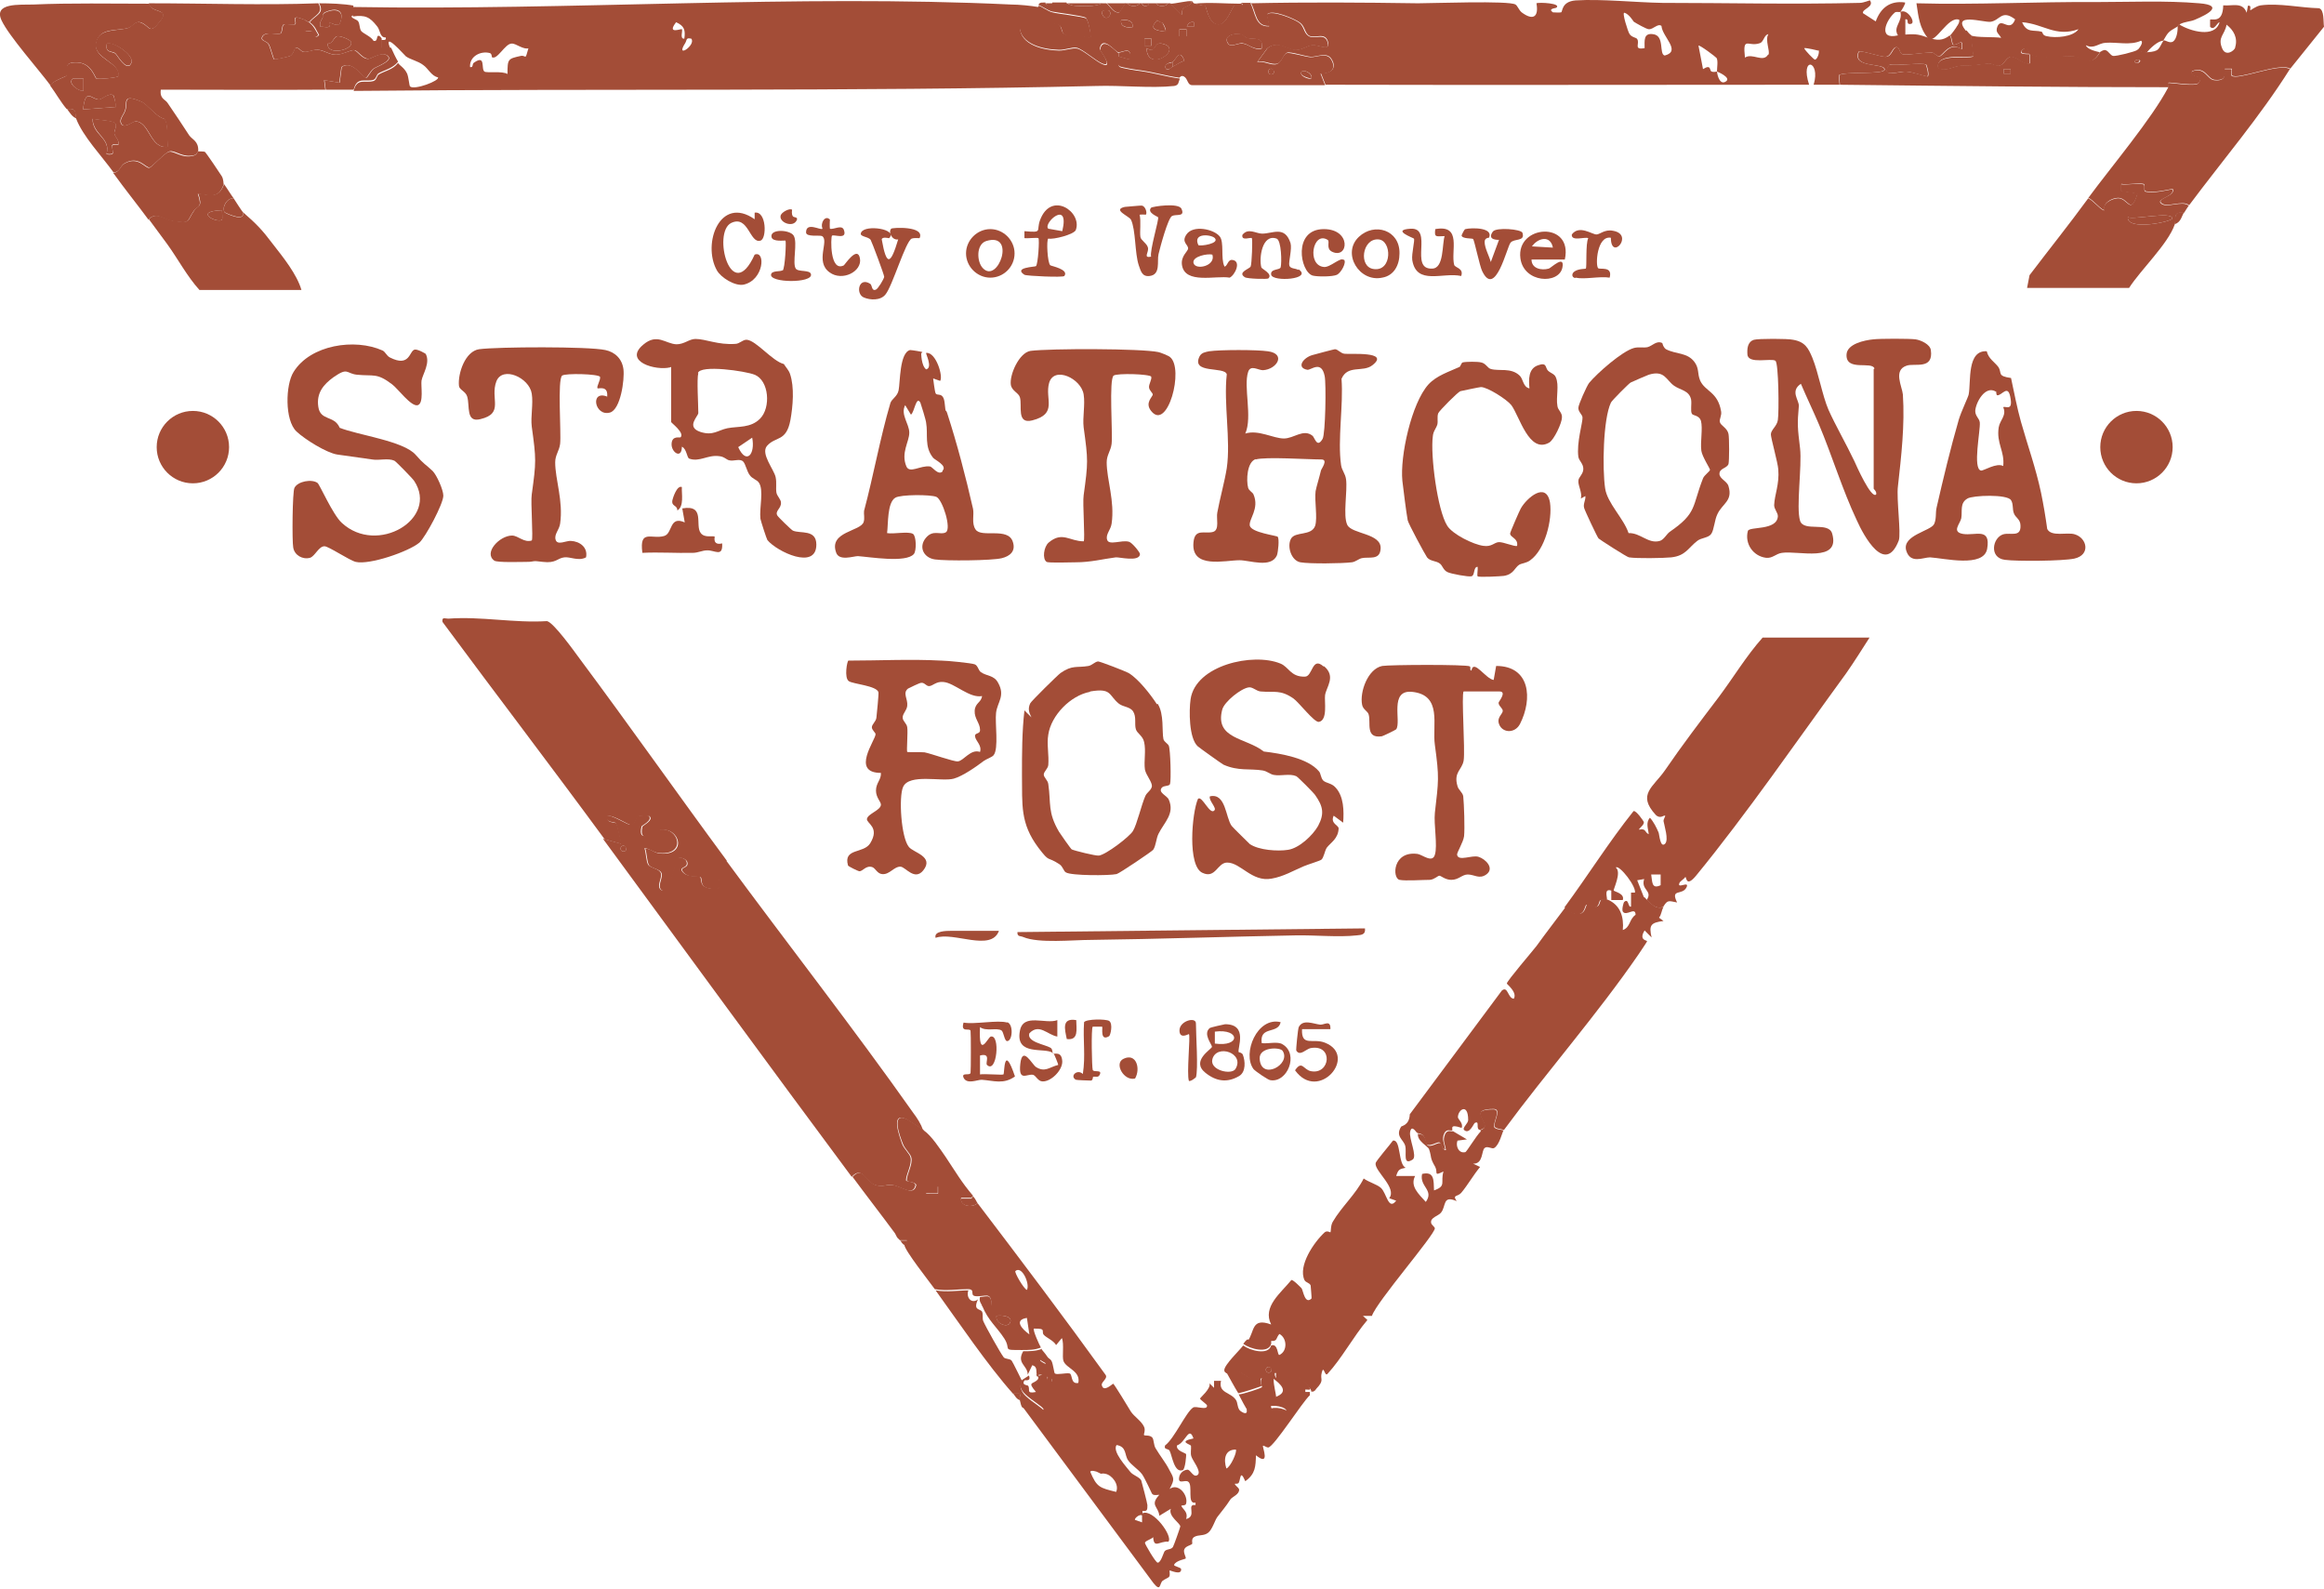 <?xml version="1.0" encoding="UTF-8"?>
<svg id="Layer_2" data-name="Layer 2" xmlns="http://www.w3.org/2000/svg" viewBox="0 0 56.51 38.62">
  <defs>
    <style>
      .cls-1 {
        fill: #a34d37;
      }
    </style>
  </defs>
  <g id="Layer_13" data-name="Layer 13">
    <g id="Outlines">
      <g>
        <path class="cls-1" d="M26.8.08c-.15.09-.47.07-.66.06-.1,0-.18-.06-.19-.06h.86Z"/>
        <path class="cls-1" d="M28.4.08c-.04.09-.25.09-.29,0,.1,0,.19,0,.29,0Z"/>
        <path class="cls-1" d="M27.71.08c-.04.09-.25.09-.29,0,.1,0,.19,0,.29,0Z"/>
        <path class="cls-1" d="M27.94.08c0,.09-.16.09-.17,0,.06,0,.11,0,.17,0Z"/>
        <g>
          <circle class="cls-1" cx="51.95" cy="10.87" r=".88"/>
          <path class="cls-1" d="M33.19,22.57c.02.15-.08.16-.2.17-.44.05-1.03-.01-1.49,0-1.65.03-3.33.09-4.97.11-.45,0-1.27.09-1.65-.07-.06-.03-.15,0-.14-.12l8.45-.09Z"/>
          <path class="cls-1" d="M24.49,24.85c.16.05.13.46,0,.46-.07,0-.08-.22-.14-.26-.11-.07-.38.03-.52-.08-.04.8.19.25.26.23.24-.06.15.92-.09.69-.05-.05.11-.3-.17-.23v.46c.1-.02.55.02.57,0,.03-.03,0-.78.28.05-.28.2-.52.1-.81.08-.11,0-.36.12-.44-.05-.06-.14.16-.04.17-.12.01-.05.01-.97,0-1.02-.02-.08-.25.06-.17-.2.26.05.84-.07,1.06,0Z"/>
          <path class="cls-1" d="M30.12,25.58s.08.01.1.06c.06.15.08.42-.09.52-.29.17-.56.13-.82-.08-.36-.29.15-.57.16-.63,0-.06-.23-.32-.05-.46.01-.01.35-.09.37-.09.57,0,.29.59.33.68ZM29.54,25.37c.63.09.62-.37,0-.29v.29ZM30.04,25.99c.24-.39-.46-.62-.56-.24-.07.27.46.39.56.24Z"/>
          <path class="cls-1" d="M32.34,25.02h-.68c-.02.44.27.21.56.33.81.32-.16,1.46-.73.67.17-.25.2-.02.38.02.48.1.56-.66,0-.56-.11.02-.26.21-.35.06-.01-.02.04-.53.06-.57.1-.2.35-.08.52-.06.1.01.26-.13.25.11Z"/>
          <path class="cls-1" d="M31.14,24.85c-.06.3-.52.08-.46.51.15.02.39-.05.51.03.4.24.11.94-.3.87-.05,0-.37-.22-.41-.27-.28-.38.09-1.28.66-1.14ZM31.19,25.55c-.06-.1-.58-.1-.56.19.03.54.77.14.56-.19Z"/>
          <path class="cls-1" d="M26.97,25.19c-.23.14-.15-.21-.17-.23,0,0-.22,0-.23,0-.04.04-.02.99,0,1.05.02.07.24-.02.17.12-.04.08-.11.03-.16.05-.01,0,0,.08-.05.09-.02,0-.35-.01-.37-.02-.16-.09.04-.27.17-.14.07-.44,0-.83.03-1.26.06-.08.53-.08.61-.03.1.07.03.35,0,.37Z"/>
          <path class="cls-1" d="M25.6,25.6c-.18-.15-.92.09-.8-.54.08-.44.63-.15.91-.26v.4c-.24-.04-.44-.33-.68-.08-.07.21.37.27.51.35.06.03.05.13.06.14.04.03.22-.07.23.2,0,.22-.28.49-.48.48-.11,0-.16-.14-.23-.16-.15-.03-.36.18-.31-.27s.28.01.38.08c.22.14.33,0,.54-.05.01-.01-.1-.27-.11-.28Z"/>
          <path class="cls-1" d="M29.08,26.19s-.11.1-.17.09c-.06-.17.04-1.09,0-1.14,0-.01-.23.14-.23-.09s.4-.34.4-.17c0,.28.06,1.12,0,1.31Z"/>
          <path class="cls-1" d="M24.29,22.63c-.19.52-1.11.01-1.54.17-.05-.17.27-.17.37-.17h1.17Z"/>
          <path class="cls-1" d="M27.6,26.22c-.27.07-.52-.37-.28-.48.31-.15.42.24.28.48Z"/>
          <path class="cls-1" d="M26.17,24.8c0,.21.07.5-.23.46-.05-.24-.13-.52.23-.46Z"/>
          <g>
            <path class="cls-1" d="M27.88,5.22s-.12-.01-.17,0c.04.15,0,.42.02.54.01.08.15.15.18.25.04.12-.13.27.08.23-.04-.14.2-.92.17-.96,0-.01-.28-.11-.17-.23.03-.03.68-.13.74.03.09.2-.13.12-.23.17s-.29.76-.33.93.06.5-.22.53c-.18.02-.21-.12-.26-.26-.1-.3-.07-.86-.19-1.11-.05-.09-.46-.24-.15-.31.04,0,.4-.04.42-.03.09.02.13.19.09.22Z"/>
            <path class="cls-1" d="M29.77,6.48c.08,0,.08-.18.2-.16.22.03.06.37-.07.43-.33-.06-1.09.17-1.16-.31-.03-.22.15-.33.15-.4,0-.1-.17-.15-.04-.34.16-.24.67-.13.81.05.11.14.02.53.11.72ZM29.54,5.79c-.08-.09-.55-.14-.4.17.06.03.52-.04.4-.17ZM29.48,6.19c-.11-.03-.49.04-.46.2.04.19.55.08.46-.2Z"/>
            <path class="cls-1" d="M25.49,5.8c-.05.03-.02.6.05.65.03.02.46.1.34.26-.03.04-.92,0-.97-.03-.28-.18.26-.19.28-.21.05-.04.09-.65.06-.68-.02-.02-.27.01-.34,0v-.17c.46.04.28,0,.38-.27.27-.72,1.03-.2.87.24-.04.11-.55.24-.67.21ZM25.83,5.62c.19-.79-.48-.19-.34-.06l.34.06Z"/>
            <path class="cls-1" d="M31.58,6.55c.34.24-.63.31-.67.13-.03-.15.21-.11.23-.18.03-.11.02-.66-.1-.7-.35-.12-.43.47-.37.7.01.04.29.16.17.27-.02.02-.51.01-.57-.03-.19-.12.11-.2.14-.26s.05-.66.03-.69c-.03-.03-.26.08-.23-.08.14-.18.33-.03.48-.03.26,0,.55-.2.69.23.04.14-.05.46-.03.54.02.09.16.07.21.11Z"/>
            <path class="cls-1" d="M38.04,6.31h-.8c0,.22.24.27.42.22.05-.01.4-.36.33-.02-.09.41-.94.37-1.02-.23-.11-.82,1.29-.92,1.08.03ZM37.76,6.02c-.06-.31-.36-.24-.51-.03l.51.03Z"/>
            <path class="cls-1" d="M36.2,5.78s-.1,0-.1.1c0,.15.11.34.15.49l.2-.54s-.31.02-.15-.2c.08-.11.69-.06.72.03.07.22-.2.13-.29.24s-.37,1.36-.69.69c-.06-.12-.19-.75-.22-.78-.02-.02-.28,0-.28-.09,0,0,.06-.14.09-.15.16-.04.71-.04.57.22Z"/>
            <path class="cls-1" d="M24.67,6.16c0,.33-.27.59-.59.59s-.59-.27-.59-.59.27-.59.59-.59.59.27.59.59ZM23.9,6.52c.37.39.82-.89.08-.66-.25.08-.23.51-.08.66Z"/>
            <path class="cls-1" d="M33.04,5.76c.38-.36,1-.17.99.4,0,.28-.13.54-.42.59-.56.12-.99-.59-.57-.99ZM33.51,5.82c-.39-.02-.48.67-.11.72.46.07.45-.71.11-.72Z"/>
            <path class="cls-1" d="M35.13,5.74c-.2,0-.26.05-.23-.17.66-.12.37.54.46.87.02.07.24.08.17.27-.44-.1-1.09.24-1.19-.39-.02-.15.07-.49.04-.52-.02-.02-.56-.21-.08-.24.56-.03-.04.99.52.97.3,0,.24-.6.31-.8Z"/>
            <path class="cls-1" d="M32.68,6.31c.07.07-.07.32-.17.37-.11.05-.47.05-.59.02-.31-.09-.49-1.13.27-1.13.68,0,.6.74.2.55-.16-.08-.04-.25-.11-.29-.36-.22-.51.62-.09.66.15.02.41-.25.48-.17Z"/>
            <path class="cls-1" d="M38.3,6.76c-.09-.02-.09-.12,0-.17.1-.06.25-.05.26-.06.03-.03-.01-.61.06-.74-.08-.04-.42.09-.4-.09.18-.24.49,0,.6,0,.08,0,.2-.13.4-.09.53.09-.05.75-.05.17-.34-.06-.38.67-.31.74.04.04.36-.06.28.23-.24-.04-.61.05-.83,0Z"/>
            <g>
              <path class="cls-1" d="M18.35,5.34v-.17c.29-.05.3.64.14.68-.26.08-.29-.63-.71-.43-.47.23,0,2.03.57.77.27-.11.23.62-.27.73-.21.04-.55-.17-.65-.35-.36-.65.08-1.83.92-1.24Z"/>
              <path class="cls-1" d="M21.61,5.79s-.16-.04-.17.03c.12.68.22.6.4,0-.14.03-.25-.17-.17-.26.03-.03.83-.07.69.23-.06,0-.13-.01-.19.01-.15.06-.47,1.16-.64,1.36-.12.15-.37.14-.53.07-.2-.09-.12-.51.16-.33.05.03.03.19.14.14.05-.02.19-.25.2-.31,0-.05-.3-.85-.33-.9-.07-.09-.29-.07-.23-.18.1-.2.9-.08.68.14Z"/>
              <path class="cls-1" d="M20.18,5.33s-.01.18,0,.23c.09.03.29-.11.34.03.09.25-.24.1-.29.14-.03.03-.06.9.29.72.02-.01.33-.49.39-.17s-.43.57-.74.34c-.36-.26,0-.77-.18-.88-.05-.03-.39.03-.39-.09,0-.27.36-.04.4-.09-.06-.15.07-.33.17-.23Z"/>
              <path class="cls-1" d="M19.03,6.58c.06-.05.09-.71.07-.73-.02-.01-.32.04-.34-.09-.04-.2.45-.18.54-.03.1.17-.04.67.05.8.06.09.35.02.37.14.04.22-1.02.21-.97,0,.02-.1.24-.06.27-.1Z"/>
              <path class="cls-1" d="M19.26,5.11s-.02.09.02.15c.02.03.14.01.09.1-.09.18-.42.05-.39-.11.01-.09.23-.2.28-.15Z"/>
            </g>
          </g>
          <g>
            <g>
              <path class="cls-1" d="M22.46,27.48c.19.13.39.44.53.64.26.39.39.62.67.95l-.04.05h-.25c-.03.21.28.25.4.13,1.02,1.34,2.1,2.77,3.11,4.17.07.09-.1.17-.09.25.04.2.27-.04.28-.03.03.02.37.58.43.68.08.12.26.23.32.37.04.09-.02.19,0,.2.02.02.14-.01.2.06.04.05.03.18.08.26.1.17.25.36.32.5.13.24.15.24.02.49.21-.16.46.15.4.36-.02.06-.14.02-.11.06.04.08.17.15.11.31.28-.07-.01-.37.23-.34v-.06c-.22.05-.05-.43-.18-.51-.08-.05-.24.07-.22-.09.01-.11.1-.19.2-.2.08-.01.15.22.26.12.08-.09-.13-.34-.16-.44-.03-.08,0-.19-.01-.26-.01-.04-.33-.1.06-.18-.11-.32-.19.1-.4.17-.03.13.2.18.22.21.01.02-.02.37-.08.39-.21.08-.26-.36-.32-.47-.03-.06-.15-.02-.11-.13.22-.16.51-.81.68-.92.07-.05.35.08.34-.05,0-.03-.17-.14-.17-.17,0-.02.27-.24.23-.37l.11.11v-.17s.17,0,.17,0c-.07.3.23.27.36.46.05.07.03.17.09.25.02.03.22.17.17-.03.02.02.46.29.49.29.03,0,.4-.13.42-.15.22-.15-.21-.25-.34-.2-.06-.12.11-.26.11-.29l.03.06c.33-.12.13-.31-.08-.46,0-.06-.04-.19.06-.17-.05.39.36.03.47.06.05.01.43.34.38.39,0,.01-.08,0-.11,0v.06s.11,0,.11,0v.08c-.18.16-.87,1.25-1.01,1.27-.05,0-.12-.06-.13-.04-.02.02.19.52-.17.23-.01.27-.01.45-.26.63-.13-.3-.11-.05-.16.04-.02.03-.09.02-.09.02-.02.03.09.09.1.14.01.12-.17.18-.21.24-.13.2-.2.27-.32.43-.06.08-.12.3-.22.38-.11.09-.24.04-.35.11-.07.05-.03.15-.04.16-.03.04-.15.05-.19.13-.04.08.05.2.03.23,0,.01-.24.05-.28.15-.02.04.17.06.17.11.01.16-.27.02-.28.03s.02.1-.01.15c-.02.03-.11.06-.16.1-.08.07-.04.28-.22.06l-3.2-4.31c1.1.29.15-.12,0-.38-.1-.19,0-.23,0-.25l.17-.11c.06.16-.1.1-.11.12-.08.12.08.11.09.13.06.09-.06.2.19.15-.22-.26-.07-.18.04-.3.03-.03.01-.08.02-.09,0,0,.09-.02.11-.06.02-.04.07-.22.06-.25,0-.02-.35-.14.05-.15,0,.02.07.04.1.1.04.08.06.29.08.3.05.04.27-.02.36,0,.07.02.02.27.21.23.06-.29-.29-.35-.36-.53-.04-.1.02-.42-.04-.56l-.14.17c-.06-.11-.24-.18-.3-.25-.07-.08.08-.16-.24-.15-.03.04.13.39.17.46-.15.06-.3.06-.46.06-.51,0-.25,0-.43-.28s-.39-.43-.54-.8h.23c-.01-.31-.1-.24-.29-.23-.32.03-.05-.17-.29-.17s-.53.05-.8,0c-.13-.18-.74-.95-.74-1.08,0,0,.08-.06.06-.11h-.17s-.04-.04-.06-.06l-.06-.11c-.34-.46-.69-.91-1.03-1.37.26-.28.33.13.57.2.16.05.26-.02.41,0,.21.02.51.29.57,0-.02-.09-.23-.06-.23-.12,0-.15.15-.38.11-.55-.02-.09-.15-.2-.2-.32-.09-.22-.3-.8.1-.61.02.01.36.23.4.26ZM22.52,28.85v.17s.29,0,.29,0v-.17s-.29,0-.29,0ZM24.97,31.36c.08-.14-.12-.6-.28-.46-.03.03.2.43.28.46ZM24.23,31.99c-.03.19.3.32.34.14.04-.15-.26-.16-.34-.14ZM24.97,32.04c-.33.05-.11.28.06.4l-.06-.4ZM25.46,33.47v.06s.04-.04,0-.06ZM25.57,33.53v.06s.04-.04,0-.06ZM28.01,36.31s-.18-.39-.24-.47c-.09-.12-.26-.22-.34-.34-.09-.13-.03-.33-.28-.37-.11.16.24.53.34.66.07.08.22.12.26.2.01.03.15.56.15.6,0,.11,0,.16-.12.14v.06c.25-.12.75.56.63.69-.22-.02-.35.18-.37-.11-.04.05-.2.09-.2.14,0,.03.26.48.31.48.08,0,.14-.24.17-.28.06-.06.15-.03.2-.1.02-.03.17-.45.18-.5,0-.08-.3-.25-.23-.43l-.28.17c-.02-.23-.24-.25,0-.51-.05,0-.12.02-.16-.01ZM30.05,35.24c-.27,0-.3.24-.23.46.1-.03.27-.41.23-.46ZM26.67,35.78s-.14-.05-.16,0c.16.38.23.39.63.49.08-.18-.1-.41-.26-.44-.14-.03-.04.04-.21-.05ZM27.77,36.84c-.07-.04-.2.09-.17.11l.17.06v-.17Z"/>
              <path class="cls-1" d="M25.26,33.47c-.06,0-.05-.02-.06-.06h.06v.06Z"/>
              <path class="cls-1" d="M14.7,20.4l.4.11c-.02-.08-.1-.47-.13-.5-.03-.04-.26,0-.22-.18.14-.03.52.24.59.22.1-.02.13-.19.16-.21.04-.02.26-.02.27-.01.12.11-.17.24-.17.26-.11.46.33.1.44.08.46-.08.67.62,0,.57-.16-.01-.23-.11-.37-.12.04.11.04.32.09.4.06.09.27.09.31.21s-.14.34.03.42c.09.04.18-.24.21-.3.04-.08.13-.47.16-.49.05-.04.2.01.22.08.07.18-.21.12-.09.26s.37.08.42.12c.06.05-.04.24.26.28.34.04.15-.12.2-.37.02-.11.1-.23.17-.32,1.51,2.05,3.09,4.07,4.56,6.15.09.12.19.27.23.41-.04-.03-.38-.25-.4-.26-.39-.19-.18.39-.1.61.05.12.18.23.2.32.04.17-.11.41-.11.55,0,.05.21.02.23.12-.06.29-.36.02-.57,0-.14-.02-.24.06-.41,0-.23-.07-.31-.48-.57-.2-2.03-2.73-4.03-5.47-6.05-8.22ZM15.23,20.63s-.03-.07-.07-.07-.07.03-.07.07.03.07.07.07.07-.03.07-.07Z"/>
              <path class="cls-1" d="M14.7,20.4c-1.3-1.77-2.63-3.51-3.94-5.28-.02-.13.06-.08.14-.08.8-.06,1.6.11,2.4.06.16.03.66.73.8.92,1.2,1.61,2.41,3.33,3.57,4.9-.06.09-.15.21-.17.32-.05.25.13.41-.2.37-.31-.03-.21-.23-.26-.28-.05-.04-.29.03-.42-.12s.15-.08.09-.26c-.03-.07-.17-.12-.22-.08-.03.02-.13.41-.16.49-.03.07-.12.34-.21.3-.17-.08,0-.3-.03-.42s-.25-.12-.31-.21c-.05-.08-.05-.29-.09-.4.14,0,.21.11.37.12.67.05.46-.65,0-.57-.1.02-.54.38-.44-.08,0-.03.29-.16.17-.26-.01,0-.23-.01-.27.01-.04.02-.07.19-.16.21-.07.01-.45-.26-.59-.22-.04.18.18.14.22.18.02.03.11.42.13.5l-.4-.11Z"/>
              <path class="cls-1" d="M23.55,31.36c-.07.18.07.35.23.23-.13.28.06.22.1.3.03.06,0,.16.03.23.06.14.42.78.49.87.04.06.15.03.2.09.02.02.25.49.26.51,0,.02-.1.06,0,.25.14.26,1.1.67,0,.38-.04-.05-.04-.11-.06-.17-.03-.13.09-.2-.17-.17-.63-.71-1.31-1.72-1.88-2.51.27.05.55,0,.8,0Z"/>
              <path class="cls-1" d="M23.77,29.25c-.12.12-.43.08-.4-.11h.25s.04-.06.04-.06c.07.08.08.13.11.17Z"/>
              <path class="cls-1" d="M24.63,33.87c.26-.03.14.04.17.17-.09-.03-.12-.11-.17-.17Z"/>
              <path class="cls-1" d="M21.89,30.16h.17c.02.05-.06.11-.06.11-.06-.02-.08-.08-.11-.11Z"/>
              <path class="cls-1" d="M21.83,30.1c-.04-.05-.05-.1-.06-.11l.06.11Z"/>
              <path class="cls-1" d="M25.32,32.79c.03.05.1.11.17.23-.41.01-.06.13-.05.15,0,.03-.04.21-.06.25h-.17c-.02-.08.02-.2-.11-.23l-.11.23c0-.23-.28-.27-.11-.57.16,0,.31,0,.46-.06Z"/>
              <path class="cls-1" d="M23.83,31.53c.19-.01.27-.09.29.23h-.23c-.03-.07-.09-.12-.06-.23Z"/>
              <path class="cls-1" d="M24.23,31.99c.08-.02.38-.01.34.14-.04.18-.38.05-.34-.14Z"/>
              <rect class="cls-1" x="22.58" y="28.79" width=".17" height=".29" transform="translate(-6.34 51.51) rotate(-89.84)"/>
              <path class="cls-1" d="M25.46,33.47s.04.04,0,.06v-.06Z"/>
              <path class="cls-1" d="M25.57,33.53s.04.04,0,.06v-.06Z"/>
              <circle class="cls-1" cx="15.16" cy="20.63" r=".07"/>
            </g>
            <g>
              <path class="cls-1" d="M38.04,22.06c.57-.77,1.08-1.59,1.68-2.34.06-.03.25.25.25.26.02.08-.14.17-.11.19.17-.04.13.07.23.11-.01-.13-.08-.28.03-.4.09.1.16.24.21.36.02.05.04.39.16.27.09-.1-.02-.43-.04-.55,0-.05.05-.12.04-.13-.03-.02-.12.09-.23-.02-.46-.5-.06-.67.23-1.09.41-.6.86-1.19,1.3-1.77.36-.48.67-1,1.07-1.45h2.6c-.18.28-.38.6-.57.87-1.16,1.59-2.42,3.42-3.65,4.92-.25.3-.23.02-.26.03-.03.05-.12.1-.14.14-.08.17.25-.06.17.11-.1.21-.4.02-.23.37-.21-.04-.23-.07-.34.11-.22.07-.31-.12-.4-.17.16-.23-.15-.24-.06-.51l-.17.03.17.43s-.21-.1-.23-.11c.07-.14-.38-.71-.46-.63.15.12-.07.54-.05.56.02.03.27.07.22.23h-.28s0-.23,0-.23c-.2-.06-.08.19-.11.23-.01.01-.11-.02-.16.01-.03.02-.03.14-.1.16-.08.02-.2-.08-.24-.05-.03.02-.04.19-.16.22-.11.03-.31-.05-.36-.16ZM40.38,21.26h-.23c.03.16,0,.37.23.26v-.26Z"/>
              <path class="cls-1" d="M35.99,27.48s.1-.03.11-.09c.03-.16-.37-.42.21-.42.2,0,0,.3.02.42.01.07.18.07.23.09-.03.04-.1.36-.23.43-.05.03-.17-.06-.23,0-.08.06-.03.39-.28.38l.17.08c-.16.19-.3.44-.46.63-.09.1-.22.04-.11.2-.35-.15-.25.12-.38.28-.06.08-.27.12-.24.25,0,.04.08.09.09.13,0,.16-1.42,1.79-1.53,2.13h-.22s.11.1.11.1c-.34.4-.62.93-.97,1.31-.07.08-.09-.23-.14-.03-.05.18.08.17-.14.4l-.06.06h-.06c.05-.05-.33-.38-.38-.39-.12-.03-.52.33-.47-.06-.09-.02-.06.11-.06.17,0,.12.06.36.06.4,0,.03-.18.16-.11.29.13-.05.57.05.34.2-.02.02-.4.15-.42.15-.03,0-.47-.27-.49-.29-.05-.04-.18-.31-.23-.4.09,0,.55-.15.57-.18,0,0-.07-.15,0-.22-.37.2-.51-.36-.86-.11,0-.01-.06-.02-.06-.08,0-.13.37-.48.46-.6.16.12.61.25.68,0,.17-.06.15.25.2.23.2-.09.19-.41,0-.51-.09.1-.04.18-.2.17-.02,0-.08-.06-.14-.05-.13.01-.25.21-.43.05.17-.22.08-.58.57-.4-.22-.43.24-.77.49-1.08.04-.02.23.18.25.2.04.06.08.4.24.25.01-.01-.02-.3-.02-.32-.03-.07-.11-.06-.15-.13-.16-.35.23-.92.49-1.16.06-.05.13,0,.14,0,.02-.03,0-.16.06-.26.21-.36.56-.67.75-1.05.12.09.32.14.42.23.14.13.18.56.37.31l-.17-.06c.2-.25-.36-.66-.33-.85,0-.05.36-.46.42-.55.2-.04.12.57.31.66-.15.03-.18.04-.23.2h.46c-.13.25.09.44.26.63.21-.29-.16-.37-.09-.68.3-.07.28.15.29.4.31-.11.15-.19.23-.46-.25.12-.13.03-.2-.11-.14-.24-.08-.22-.15-.43-.02-.07-.3-.2-.27-.38.03.02.09,0,.14.06.06.06.07.21.09.22.08.06.24-.06.3-.05.06,0,.06.18.15.17-.02-.15-.09-.23-.02-.39.06-.12.16-.05.19-.07l.34.2-.23.03c-.05.13.03.32.19.28.03,0,.26-.39.38-.51ZM30.92,33.3s-.03-.07-.07-.07-.07.03-.07.07.03.07.07.07.07-.03.07-.07Z"/>
              <path class="cls-1" d="M39.76,21.71s.21.1.23.11c.02,0,.03.04.06.06.09.05.18.24.4.17-.05.08-.05.19-.11.26l.11.08c-.31.04-.36.1-.29.4l-.17-.17c-.15.24.06.24.06.26s-.17.26-.2.31c-1.01,1.47-2.24,2.87-3.28,4.28-.06-.02-.22-.03-.23-.09-.02-.12.18-.42-.02-.42-.58,0-.18.27-.21.42-.01.06-.09.07-.11.09-.14,0,0-.24-.14-.17-.03.02-.13.29-.26.17-.05-.05.1-.16.1-.24,0-.43-.25-.25-.25-.07,0,.05.14.15.09.26-.32-.11-.2.04-.23.06s-.13-.05-.19.07c-.07.15,0,.24.02.39-.09,0-.09-.17-.15-.17-.06,0-.23.11-.3.05-.02-.02-.03-.16-.09-.22-.05-.05-.11-.04-.14-.06-.02,0-.13-.21-.17-.03-.04.16.18.6.06.68-.25.16-.14-.17-.18-.33s-.25-.23-.1-.47c.01-.02.2-.03.21-.3l2.24-3.01c.15-.12.14.19.29.2.09-.16-.17-.35-.17-.37,0-.06.62-.78.72-.91.23-.32.48-.64.71-.95.05.11.25.19.36.16.12-.03.13-.2.16-.22.04-.03.16.07.24.05.07-.02.07-.13.1-.16.05-.04.15,0,.16-.01.31.13.4.42.37.74.19-.07.15-.26.31-.37,0-.21-.23.05-.31-.08-.03-.05.02-.22.03-.23.12-.11.09.14.17.11v-.34s.11,0,.11,0Z"/>
              <path class="cls-1" d="M29.82,33.36c.35-.24.49.32.86.11-.07.07,0,.22,0,.22-.02.02-.48.17-.57.18-.1-.16-.2-.35-.29-.51Z"/>
              <path class="cls-1" d="M30.91,32.56s0,.08,0,.11c-.07.25-.52.12-.68,0,.08-.11.11-.11.11-.11.18.16.3-.04.43-.05.06,0,.12.05.14.05Z"/>
              <path class="cls-1" d="M31.94,33.81l.06-.06s-.01.07-.06.06Z"/>
              <circle class="cls-1" cx="30.85" cy="33.3" r=".07"/>
            </g>
          </g>
          <g>
            <path class="cls-1" d="M45.58,8.96c-.06-.19-.7.08-.68-.34.01-.26.44-.35.65-.37.16-.02.88-.02,1.03,0,.13.02.35.12.37.26.07.49-.4.31-.59.38-.33.11-.11.5-.09.7.05.74-.04,1.51-.12,2.23-.04.3.08,1.15.02,1.32-.33.85-.85-.11-1.02-.49-.35-.74-.6-1.57-.92-2.33-.14-.33-.3-.66-.44-.99-.27.18-.04.4-.05.54-.04.45-.03.53.03,1.03.05.43-.1,1.44,0,1.76.09.28.69.01.78.31.21.72-.83.41-1.22.47-.15.02-.23.14-.39.12-.31-.04-.52-.34-.44-.65.03-.12.71,0,.73-.36,0-.09-.09-.17-.09-.27.01-.26.13-.5.1-.87-.01-.16-.18-.76-.18-.85,0-.11.15-.2.17-.35.03-.18.02-1.39-.06-1.44-.1-.07-.66.09-.68-.15-.01-.14,0-.31.16-.36.1-.03.83-.03.95,0,.29.05.37.2.47.44.15.37.24.91.39,1.26.17.38.43.83.63,1.25.04.09.41.93.53.81.02-.07-.06-.13-.06-.14v-2.91Z"/>
            <path class="cls-1" d="M30.54,11.16c-.22.06-.24.52-.19.7.02.07.11.11.13.16.15.35-.12.6-.09.76.04.17.66.24.68.27.04.06.01.36-.02.45-.14.32-.66.12-.91.12-.35,0-1.18.22-1.12-.43.03-.36.28-.2.48-.26.16-.05.07-.33.1-.47.06-.33.18-.76.23-1.08.1-.68-.08-1.57,0-2.28-.05-.2-.88,0-.66-.44.05-.09.14-.1.23-.12.28-.04,1.16-.04,1.43,0,.45.06.22.44-.12.46-.12,0-.3-.14-.36.04-.12.36.11,1.1-.07,1.5.32-.1.68.12.94.12.24,0,.47-.24.69-.07.06.04.11.32.25.08.07-.12.09-1.35.05-1.53-.08-.39-.33-.14-.42-.15-.28-.05-.1-.3.13-.36.07-.02.52-.14.54-.14.07,0,.14.1.23.11.12.02,1.13-.07.68.28-.23.18-.6-.02-.75.33.05.64-.1,1.48-.01,2.1.02.13.1.2.12.34.04.29-.08.88.03,1.11s.85.2.81.59c-.02.28-.29.18-.46.22-.08.02-.15.09-.24.1-.24.03-1.03.04-1.25,0s-.33-.38-.23-.57.5-.06.59-.32c.06-.2-.02-.6.01-.84.02-.11.09-.33.13-.5,0-.03.19-.27.01-.27-.34,0-1.35-.07-1.6,0Z"/>
            <path class="cls-1" d="M10.35,8.6c.12.22-.07.49-.1.65-.02.13.06.55-.09.6-.16.05-.49-.41-.63-.51-.37-.28-.44-.19-.85-.23-.27-.03-.21-.19-.57.06-.25.18-.42.39-.37.72.05.35.39.2.52.51.45.18,1.56.32,1.85.66.2.23.23.22.41.39.1.1.26.46.26.6,0,.2-.43,1-.58,1.14-.26.22-1.22.55-1.55.47-.16-.04-.66-.38-.76-.38-.14,0-.23.24-.35.28-.18.05-.38-.06-.41-.25-.03-.15-.02-1.36.03-1.45.08-.16.42-.22.56-.12.05.03.37.77.59.97.86.8,2.37-.1,1.76-1.02-.04-.06-.44-.47-.48-.49-.16-.07-.37,0-.54-.03-.28-.04-.56-.08-.85-.12-.26-.04-.79-.37-.99-.56-.29-.27-.27-1.14-.07-1.45.41-.66,1.49-.82,2.16-.52.07.03.1.13.18.17.49.25.47-.16.6-.19.06-.02.27.09.29.12Z"/>
            <path class="cls-1" d="M22.4,8.59s0,.3.12.39c.17-.04-.02-.39,0-.4.24-.03.42.58.34.68l-.17-.06s.04.33.06.36c.03.08.19-.05.22.24s.02.12.06.24c.24.74.45,1.54.63,2.33.03.15-.04.35.06.5.14.22.8-.07.91.31.07.22-.07.34-.27.39-.24.06-1.36.07-1.63.03s-.4-.3-.22-.52.36-.06.49-.14c.14-.09-.08-.79-.23-.86-.14-.06-.87-.06-1,.02-.2.12-.17.64-.2.86.15.03.52-.05.63.02.08.05.09.41.02.49-.19.22-1.07.07-1.36.05-.11,0-.46.13-.53-.09-.18-.51.6-.51.67-.74.03-.09,0-.19.01-.27.23-.86.39-1.77.64-2.62.03-.1.17-.16.2-.31.04-.19.02-.92.28-.98.04,0,.29.04.3.05ZM22.92,11.44c.12-.12-.19-.26-.23-.31-.22-.27-.12-.57-.17-.85,0-.05-.13-.47-.14-.49-.1-.19-.15.25-.23.29l-.14-.23c-.12.23.1.45.1.67s-.21.49-.07.82c.08.18.34-.03.57,0,.06,0,.2.23.31.12Z"/>
            <path class="cls-1" d="M37.19,9.44c-.02-.21-.03-.48.21-.56.22-.08.17.06.24.13.06.06.16.08.19.16.09.2,0,.48.04.7.01.1.12.16.11.28,0,.13-.19.54-.31.61-.49.28-.72-.64-.92-.91-.11-.14-.58-.44-.74-.44-.03,0-.46.09-.5.1-.06.02-.52.48-.54.54-.03.09,0,.19-.02.27-.03.1-.1.16-.11.29-.06.45.11,1.79.35,2.17.13.21.64.46.88.49.2.03.26-.08.37-.09s.4.12.45.09c.03-.19-.17-.2-.17-.3,0-.03.23-.56.26-.61.14-.25.62-.67.71-.14.06.42-.12,1.14-.48,1.4-.09.07-.2.07-.27.11-.11.07-.13.23-.37.27-.06.01-.62.04-.64.01-.02-.02.01-.17,0-.23-.11,0-.06.21-.15.23-.07.02-.5-.06-.58-.1-.11-.05-.12-.16-.19-.21-.09-.07-.23-.05-.31-.15-.05-.07-.46-.83-.47-.9-.04-.22-.1-.71-.13-.96-.06-.6.22-1.88.63-2.34.2-.22.5-.31.76-.43.03-.02.04-.1.08-.11.09-.02.36-.02.44,0,.12.02.16.14.24.16.2.06.49-.04.7.16.09.08.08.27.23.31Z"/>
            <path class="cls-1" d="M48.31,8.54c.04.18.19.26.28.38.1.15-.04.22.31.27.07.33.15.74.24,1.06.17.6.36,1.12.49,1.73.06.29.11.59.15.88.1.2.49.07.67.13.3.09.39.5-.01.59-.28.06-1.39.07-1.69.03-.39-.05-.3-.54-.04-.62.18-.05.43.08.42-.21,0-.16-.12-.19-.16-.3-.04-.09-.01-.23-.07-.32-.09-.15-.93-.12-1.06-.04-.19.11-.12.3-.15.48-.03.14-.24.33.04.38.3.05.68-.17.59.36-.08.47-1.05.23-1.39.21-.17,0-.48.17-.58-.17-.1-.37.6-.47.68-.64.06-.13.03-.27.06-.4.16-.7.34-1.45.54-2.14.06-.2.23-.55.24-.61.06-.31-.05-1.09.45-1.05ZM48.53,9.52c-.26-.16-.49.27-.5.47,0,.13.1.18.11.28.02.19-.18,1.13.03,1.17.06.01.38-.2.54-.11.04-.36-.17-.55-.11-.94.03-.18.2-.29.11-.49.05-.04.25.12.17-.26-.06-.29-.2-.03-.31-.03-.04,0-.02-.09-.04-.1Z"/>
            <path class="cls-1" d="M28,9.16c-.05-.07-.83-.09-.92-.03-.12.09-.02,1.39-.05,1.66-.02.17-.12.27-.12.45,0,.42.2.94.12,1.49-.02.15-.15.26-.11.39.04.15.35,0,.53.05.08.02.27.26.27.3-.01.2-.51.07-.59.08-.31.04-.61.12-.97.12-.12,0-.66.02-.71-.01-.11-.07-.07-.37.05-.47.33-.28.51-.03.85-.03.04-.04-.03-.94,0-1.12.11-.8.11-.85,0-1.65-.03-.24.04-.55,0-.8-.06-.39-.72-.7-.84-.28-.11.39.22.75-.41.91-.39.1-.24-.36-.3-.56-.03-.11-.19-.15-.22-.3-.04-.24.2-.79.48-.83.47-.06,2.69-.06,3.11.03.05.01.25.09.28.12.35.28-.06,1.82-.46,1.31-.16-.2.04-.34.04-.4,0-.04-.08-.09-.09-.17s.08-.21.05-.26Z"/>
            <path class="cls-1" d="M14.76,9.67c.05-.32-.22-.21-.23-.23-.03-.05.08-.2.06-.28-.05-.07-.83-.09-.92-.03-.12.09-.02,1.39-.05,1.66-.02.17-.12.27-.12.45,0,.42.2.94.12,1.49-.02.15-.15.26-.11.39.04.15.26.02.37.03.22.01.42.16.37.4-.18.1-.39-.02-.53,0-.17.02-.2.15-.52.11-.3-.04-.17,0-.4,0-.14,0-.71.02-.78-.03-.27-.19.13-.61.43-.61.15,0,.29.18.48.12.04-.04-.03-.94,0-1.12.11-.8.11-.85,0-1.65-.03-.24.04-.55,0-.8-.06-.39-.71-.68-.86-.3-.16.42.2.78-.39.92-.36.09-.25-.32-.32-.55-.04-.13-.19-.16-.2-.26-.03-.3.15-.84.49-.89.45-.06,2.66-.07,3.07.02.24.05.41.22.44.47s-.07.98-.33,1.05c-.37.1-.49-.55-.07-.39Z"/>
            <circle class="cls-1" cx="4.69" cy="10.87" r=".88"/>
            <g>
              <path class="cls-1" d="M16.3,8.93c-.35.09-1.15-.14-.66-.55.34-.29.54-.02.81-.01.19,0,.31-.13.46-.13.25,0,.55.15.97.12.1,0,.19-.11.28-.1.23.02.62.52.9.59.05.08.12.15.15.24.11.32.07.79.01,1.12-.1.54-.36.39-.57.63-.16.19.17.57.21.76.03.14,0,.26.02.38.02.09.11.16.11.24.01.14-.15.2-.09.31.01.03.35.36.38.37.18.08.57-.04.57.34,0,.63-.96.17-1.19-.11-.02-.03-.16-.46-.17-.52-.03-.26.09-.7-.04-.88-.05-.07-.16-.09-.22-.18-.07-.09-.1-.27-.16-.33-.08-.08-.23,0-.34-.03-.06-.01-.12-.09-.24-.1-.28-.04-.48.15-.73.06-.06-.02-.06-.24-.18-.29,0,.31-.26.14-.25-.07s.2-.14.22-.16c.1-.11-.23-.35-.23-.37v-1.34ZM16.98,9.07c-.04.14,0,.76,0,.97,0,.08-.31.34.05.46.31.1.42-.04.66-.09.26-.05.56,0,.79-.23.27-.27.22-.93-.13-1.07-.22-.09-1.32-.25-1.38-.04ZM18.29,10.64l-.34.23c.2.44.42.17.34-.23Z"/>
              <path class="cls-1" d="M17.38,13.05s-.06.22.18.16c.02.35-.18.16-.37.17-.11,0-.22.06-.34.06-.41.01-.82-.02-1.23,0-.08-.59.23-.32.53-.41.21-.06.12-.5.5-.33l-.06-.34c.57-.1.3.41.45.6.1.13.3.05.34.09Z"/>
              <path class="cls-1" d="M16.58,11.84c-.01.16.06.47-.11.57,0-.14-.15-.09-.12-.25.01-.05.11-.37.23-.32Z"/>
            </g>
            <path class="cls-1" d="M40.43,8.37s.02.08.08.12c.25.13.52.07.7.32.11.16.06.27.13.44.12.27.43.27.51.75.02.1-.05.2-.03.26.02.09.18.14.21.29.02.1.02.65,0,.73-.04.11-.22.1-.22.24,0,.12.19.18.22.3.11.36-.15.42-.27.68-.07.14-.08.38-.15.48s-.24.09-.34.17c-.22.17-.28.36-.63.4-.19.02-.85.03-1.03,0-.04,0-.71-.43-.74-.46-.03-.03-.34-.69-.35-.74-.03-.1.04-.19.03-.29l-.11.06c.04-.14-.07-.31-.06-.43,0-.09.12-.16.12-.29s-.1-.19-.12-.29c-.05-.34.11-.85.1-.96,0-.07-.11-.14-.1-.24,0-.07.2-.52.26-.6.2-.24.8-.77,1.09-.85.11-.03.23,0,.33-.02.12-.03.22-.17.36-.1ZM41.14,10.06c-.04-.07,0-.24-.02-.35-.05-.22-.25-.22-.41-.33-.2-.14-.23-.39-.62-.27-.03.01-.38.16-.44.19-.04.02-.47.45-.48.49-.19.4-.21,1.61-.14,2.08.05.36.45.73.57,1.09.29-.01.48.27.76.19.1-.03.16-.16.24-.22.67-.46.54-.61.81-1.3.03-.08.17-.17.17-.21,0-.03-.19-.32-.21-.46-.03-.22.04-.54-.01-.73-.04-.13-.19-.13-.21-.16Z"/>
          </g>
          <g>
            <path class="cls-1" d="M25.26.14c.06.01.21.13.33.16.14.04.74.1.82.15.06.04.14.46.11.49-.18-.08-.45-.02-.62-.09-.11-.05-.05-.2-.16-.24-.28-.09-.66,0-.94.05.01.44.58.56.95.57.16,0,.31-.07.44-.05.15.03.47.33.64.39.25.09-.09-.34-.08-.36.06-.36.4.07.45.08,0,.04,0,.08,0,.11,0,.07-.03.19.03.23.05.03.42.09.52.1.35.05.58.13.94.18-.04.09-.02.16-.14.18-.56.06-1.3-.02-1.89,0-5.99.14-12.08.06-18.06.12.08-.33.28-.18.48-.24.08-.02.08-.13.13-.16.15-.09.34-.11.47-.28.03.06.15.11.22.26.04.1.05.29.07.31.1.1.73-.14.68-.22-.16-.03-.24-.22-.36-.3-.13-.1-.31-.13-.42-.21-.03-.02-.59-.67-.37-.17h-.23s0-.23,0-.23c.05,0,.13.02.11-.06-.15.01-.13-.18-.21-.27-.18-.23-.29-.28-.59-.24,0-.08,0-.15,0-.23,5.27.09,10.76-.31,16.01-.06.18,0,.49.03.65.06ZM16.64.94c.03-.21,0-.31-.2-.4-.24.31.13.15.14.17.03.04-.06.24.06.23ZM16.81.94c-.14-.03-.1.03-.15.11-.25.39.27.05.15-.11ZM12.87,1.17c-.15.05-.32-.12-.43-.11-.16,0-.35.41-.48.33,0,0,0-.09-.05-.1-.22-.06-.5.08-.48.34.09.02.04-.08.1-.11.29-.2.16.16.25.22.05.04.44-.02.56.06,0-.37.01-.37.32-.44.14-.03.1.14.19-.19Z"/>
            <path class="cls-1" d="M30.4.08c1.38-.03,2.72-.02,4.08,0,.34,0,2.22-.07,2.37.03.05.03.08.13.15.19.28.21.42.11.36-.22.06-.03.63,0,.48.11-.02.01-.21.02-.08.11,0,0,.17.01.2,0,.04-.01,0-.26.35-.29.64-.04,1.46.05,2.11.06,1.58,0,3.2.04,4.8,0,.1,0,.25-.07.25-.06.11.16-.2.21-.17.31l.31.2c.12-.33.35-.51.71-.46.03.02-.1.22-.11.23-.02.01-.1-.01-.13.01-.22.18-.43.68.07.56-.13-.21.12-.33.06-.57.17-.09.38.26.26.29-.15.03-.03-.13-.14-.11v.37c.28-.02.33,0,.57.08.19.06.33.08.51-.06.05.05.04.23.09.23.14,0,.23-.19.2.11-.31-.21-.45.15-.55.17-.06,0-.12-.09-.17-.09-.18-.01-.59.07-.72.04-.07-.02-.07-.16-.13-.17-.12-.03-.13.22-.28.23-.12.01-.61-.17-.66-.12-.16.4.62.26.63.43,0,.13-1,.04-1.11.14l.02.23c-.21,0-.42,0-.63,0,.18-.6-.34-.7-.11,0-3.92,0-7.84.01-11.76,0l-.11-.28c.23.01.4-.11.26-.34-.11-.19-.36-.05-.51-.06-.13-.01-.49-.13-.57-.1-.1.03-.12.24-.25.27s-.32-.09-.47-.05l.24-.33c.26-.21.49.04.7.04.15,0,.27-.11.41-.12.11,0,.39.14.37-.03-.05-.32-.33-.1-.48-.2-.1-.08-.09-.22-.21-.31s-.69-.34-.8-.2l.06.28c-.35.02-.32-.34-.46-.57ZM39.72.52s-.11-.18-.22-.21c-.07-.02.09.47.12.51.05.09.17.09.19.13.07.11-.1.27.18.22,0-.18-.03-.37.2-.34.3.03.14.49.29.52.41-.11-.06-.45-.08-.72-.09-.07-.2.09-.31.08-.05,0-.3-.14-.36-.18ZM43,1.33c.05-.08-.09-.36,0-.5-.11.02-.11.19-.21.22-.28.1-.42-.19-.36.35.18-.12.44.13.56-.07ZM41.75,1.74c0-.1.03-.26-.01-.33-.01-.02-.42-.33-.44-.3l.11.57c.21-.13.15.04.21.06.05.02.11,0,.13,0,.01.11.08.35.23.23.1-.09-.2-.22-.23-.23ZM44.21,1.23s-.28-.07-.34-.06c.02.06.24.28.26.28.06,0,.12-.18.09-.23Z"/>
            <path class="cls-1" d="M46.89.94c-.22-.26-.24-.53-.29-.86,1.45.04,2.92-.04,4.37-.03.79,0,1.7-.04,2.51.03.61.05.2.27-.11.4-.12.05-.23.04-.37.11-.02,0-.04.05-.06.06-.23.13-.22.14-.34.34-.12,0-.32.18-.4.29-.08,0-.16-.02-.23-.06.02-.01.17-.19.09-.23-.26.12-.58.03-.86.05-.18.01-.28.16-.48.06.03.1.25.15.34.17-.23.39-.39.15-.6.11-.23-.04-.87.09-1.11-.06-.01,0-.03-.23-.17-.11-.15.13.16.1.17.11.01.01,0,.17,0,.23-.16.03-.33-.19-.48-.16-.09.02-.15.19-.25.21s-.18-.06-.27-.05c-.25.02-.32.05-.63.05-.23,0-.38.16-.6.06-.08-.39.78-.21.86-.29l-.06-.51c.14.06.57.03.74.06-.06-.11-.15-.13-.09-.28.1-.23.3.17.43-.17-.33-.25-.37.03-.6.06-.16.02-.97-.24-.59.23-.12.02-.18-.01-.23-.11.03-.06.07-.09.06-.17-.27-.1-.57.58-.74.46ZM50.54.71c-.56.2-.85-.13-1.37-.17.11.27.28.18.47.23.04.01.01.09.13.11.21.05.64.02.77-.17Z"/>
            <path class="cls-1" d="M7.74.08c.14.24-.08.28-.23.46-.03-.02-.08-.04-.11-.06-.37-.15-.17.05-.23.11-.04.04-.22-.03-.28.01-.04.02-.03.19-.07.21-.07.05-.38-.07-.45.09-.04.1.11.09.16.18.04.07.11.35.13.36.02.01.35-.06.39-.08.1-.05.1-.2.14-.2.08,0,.13.09.18.1.09.02.21-.05.33-.05.16,0,.3.12.46.12s.37-.12.45-.11c.09.02.19.22.35.21.07,0,.36-.22.48-.05.08.11-.29.24-.36.29-.07.05-.15.21-.18.22-.08.01-.34-.45-.6-.26l-.05.38-.37-.06.03.23c-1.33.01-2.66,0-4,0-.03.23.11.23.17.33.18.26.35.52.52.78.08.11.23.14.22.38,0,0-.03.08-.09.1-.28.08-.48-.13-.61-.09-.11.03-.41.37-.48.39-.1.02-.27-.3-.61-.1-.11.06-.11.22-.27.22-.28-.39-.75-.88-.91-1.31-.04-.12.04-.26-.23-.23-.15-.18-.26-.38-.4-.57.04-.11.38-.21.39-.24.07-.12-.13-.34.28-.32.33.02.42.38.45.39.07.02.51-.02.54-.06.03-.35-.61-.43-.55-.8s.51-.29.78-.37c.12-.04.17-.2.34-.12.21.1.18.29.45-.06.24-.3-.26-.18-.28-.42,1.37,0,2.79.05,4.11,0ZM3.17,1.57c.17-.18-.39-.56-.57-.51-.06.24.14.18.21.25.05.05.24.39.36.27ZM2.03,1.91h-.26c-.16.13.21.34.26.29v-.29ZM2.76,2.32c-.11-.08-.28.11-.36.1-.19-.02-.32-.29-.38.24l.8-.06s-.04-.26-.06-.28ZM4.08,3.57c-.03-.17.02-.56-.09-.68-.21-.06-.4-.35-.56-.42-.47-.2-.33.02-.39.21-.03.1-.13.2-.11.29.05.2.29-.02.36-.02.35.01.35.67.78.62ZM2.88,3.51c.02-.11-.08-.17-.1-.26-.01-.07.07-.18.02-.25-.05-.07-.43-.08-.55-.11,0,.4.45.46.34.86.38.06-.09-.28.29-.23Z"/>
            <path class="cls-1" d="M53,.6c.24.15.86.34.97-.06-.06.01-.13.22-.23.11,0,0,0-.16,0-.17.04-.04.31.11.32-.35.23.02.47-.09.57.18l.03-.17c.1-.02.04.09.06.11.01,0,.13-.1.25-.12.45-.06.97.06,1.42.07.13.04.1.32.12.45l-.82,1.02c-.26-.16-1.29.29-1.42.16-.02-.02.01-.15,0-.16,0,0-.17,0-.17,0-.03.03.11.31-.25.27-.18-.02-.22-.34-.55-.21-.05.19.32.05.17.28-.06.1-.71-.02-.74,0-.02.01.01.09,0,.11-2.67,0-5.32-.03-7.99-.06l-.02-.23c.1-.1,1.11-.01,1.11-.14,0-.17-.79-.02-.63-.43.05-.05.54.13.66.12.16-.01.16-.26.28-.23.05.02.06.16.13.17.13.03.54-.06.72-.04.05,0,.11.1.17.09.1-.01.24-.37.55-.17.03-.3-.06-.12-.2-.11-.05,0-.04-.18-.09-.23.01,0,.16-.2.17-.23.05.1.11.14.23.11.02.03.09.11.11.11l.06.51c-.08.07-.94-.1-.86.29.22.1.37-.06.6-.06.31,0,.38-.03.63-.05.09,0,.18.07.27.05s.16-.19.25-.21c.14-.03.32.19.48.16,0-.05.01-.21,0-.23,0-.01-.32.02-.17-.11.14-.12.16.11.17.11.24.14.88.02,1.11.06.22.03.38.27.6-.11.01,0,.08-.06.13-.04.07.02.11.12.18.14.08.01.53-.1.6-.15.07.04.15.06.23.06.31-.02.27-.08.4-.29.06,0,.15.08.23.03.09-.06.12-.27.11-.38.02-.01.04-.05.06-.06ZM54.35,1.15c.07-.23-.04-.42-.21-.55-.04.25-.23.3-.1.59.09.19.29.04.31-.03ZM52.03,1.46c-.08-.04-.15.04-.11.06.08.04.15-.04.11-.06ZM46.83,1.57c-.07-.05-.73.03-.88,0-.25.34.24.16.4.17s.35.08.52.12c.06-.02-.02-.28-.03-.29ZM48.89,1.68h-.17v.11h.17v-.11Z"/>
            <path class="cls-1" d="M25.94.08s.1.05.19.06c.19.01.51.03.66-.06h.11c.11.08.15.22.31.23l.15-.23s.04,0,.06,0c.04.09.25.09.29,0,.02,0,.04,0,.06,0,0,.09.16.09.17,0,.06,0,.11,0,.17,0,.04.09.25.09.29,0,.02,0,.04,0,.06,0l.28.28c-.03-.28.23-.15.23-.34.02,0,.04.05.06.06.09.03.27.06.28.06.02.02.08.45.32.45.2,0,.32-.41.38-.45.05-.03.32.02.16-.07.06,0,.16,0,.23,0,.13.23.11.59.46.57l-.06-.28c.1-.14.69.11.8.2s.1.23.21.31c.15.11.43-.11.48.2.03.17-.25.02-.37.03-.13.01-.26.12-.41.12-.21,0-.44-.25-.7-.04l-.24.33c.15-.04.34.09.47.05s.15-.24.25-.27c.09-.02.44.09.57.1.15.01.4-.13.51.06.14.24-.03.35-.26.34l.11.28c-1.07,0-2.15,0-3.23,0-.12,0-.1-.15-.2-.21-.07-.04-.11.03-.11.03-.35-.05-.59-.13-.94-.18-.1-.01-.46-.07-.52-.1-.06-.04-.03-.17-.03-.23.06-.02.28.1.29.03.04-.3-.19-.13-.29-.14-.06,0-.39-.44-.45-.08,0,.02.33.45.08.36-.17-.06-.49-.36-.64-.39-.13-.02-.28.06-.44.05-.37-.01-.93-.13-.95-.57.28-.05.66-.14.94-.05.11.04.05.19.16.24.16.07.43.01.62.09.03-.03-.05-.45-.11-.49-.08-.05-.68-.12-.82-.15-.11-.03-.26-.14-.33-.16.03-.08.11-.05.17-.06,0,.09.16.09.17,0,.12,0,.2,0,.34,0ZM26.97.26s-.22-.04-.17.08c.08.21.27.01.17-.08ZM27.54.66c.02-.17-.14-.19-.28-.17-.02.17.14.19.28.17ZM28.27.56s-.1-.03-.13-.07c-.22.23-.02.25.2.28.03-.03-.04-.18-.07-.21ZM29.03.54c-.08-.02-.15.03-.17.11h.17s0-.11,0-.11ZM28.68.71v.17s.17,0,.17,0v-.17s-.17,0-.17,0ZM30.68,1.17c.04-.29-.18-.2-.35-.24-.06-.02-.11-.09-.19-.1-.15-.02-.4.05-.28.23.07.1.22-.01.34,0,.16,0,.29.18.48.12ZM27.83.94v.17s.17,0,.17,0v-.17s-.17,0-.17,0ZM27.88,1.17c.01.63.94,0,.37-.11-.22-.04-.12.27-.37.11ZM28.51,1.51s-.2.02-.17.14c.05.1.13-.01.17-.03.11-.05.17-.11.29-.14-.11-.31-.19-.05-.29.03ZM30.98,1.74s-.03-.07-.07-.07-.07.03-.07.07.03.07.07.07.07-.03.07-.07ZM31.88,1.91c.07-.07-.11-.23-.23-.17-.08.11.2.2.23.17Z"/>
            <path class="cls-1" d="M55.68,1.68c-.73,1.16-1.63,2.21-2.45,3.31-.16-.14-.55.08-.68-.06-.11-.11.37-.17.28-.34-.19.04-.47.1-.65.06-.07-.01,0-.17-.06-.18-.15-.03-.38.03-.54,0v.17s.4.06.4.06c-.17.56-.23.1-.48.11-.13,0-.38.12-.32.29-.05.05-.29-.25-.4-.29.56-.76,1.54-1.92,1.94-2.68.01-.02-.02-.1,0-.11.03-.02.68.1.74,0,.15-.23-.22-.09-.17-.28.33-.13.37.19.55.21.36.04.22-.24.25-.27,0,0,.16,0,.17,0,.01.01-.02.14,0,.16.14.13,1.16-.32,1.42-.16Z"/>
            <path class="cls-1" d="M50.77,4.82c.11.03.35.33.4.29-.06-.17.19-.28.32-.29.25-.02.31.44.48-.11l-.4-.06v-.17c.16.02.39-.03.54,0,.07.01,0,.17.06.18.19.04.46-.02.65-.06.08.17-.39.23-.28.34.13.14.52-.08.68.06-.03.04-.07.11-.11.17-.3-.03-.18.16-.23.29-.17.48-.82,1.09-1.11,1.54h-2.48l.06-.31c.47-.62.96-1.23,1.42-1.86ZM51.74,5.28c-.03.34,1.08.11,1.08.03,0-.18-.94.04-1.08-.03Z"/>
            <path class="cls-1" d="M5.45,4.48c.06.08.15.23.23.34-.16-.01-.29.21-.22.34.01.02.51.26.45,0,.32.28.46.42.73.78.25.32.58.73.69,1.11h-2.48c-.3-.33-.52-.75-.78-1.11-.15-.2-.3-.41-.45-.61.19-.2.38.01.61.04.42.06.31.01.49-.25.09-.14.22-.06.1-.42.3.05.51.12.63-.23ZM5.4,5.11c-.73.03-.1.33,0,.23.01-.01,0-.17,0-.23Z"/>
            <path class="cls-1" d="M3.63.08c.02.25.52.12.28.42-.27.35-.25.16-.45.06-.17-.08-.21.08-.34.12-.27.08-.71-.02-.78.37s.58.45.55.8c-.03.04-.46.08-.54.06-.03,0-.12-.37-.45-.39-.41-.03-.21.2-.28.32-.01.02-.35.13-.39.24C.94,1.69.22.88.04.5-.17.06.48.12.81.11c.89-.04,1.91-.02,2.82-.02Z"/>
            <path class="cls-1" d="M4.82,3.68s.13,0,.16.01c.03.02.36.51.41.59.05.08.04.18.05.2-.12.35-.32.28-.63.23.12.36,0,.28-.1.42-.18.26-.07.31-.49.25-.24-.03-.43-.25-.61-.04-.28-.38-.58-.75-.86-1.14.15,0,.16-.15.27-.22.34-.2.51.12.61.1.06-.01.36-.36.48-.39.12-.03.33.18.61.09.07-.02.09-.1.09-.1Z"/>
            <path class="cls-1" d="M8.59.14c0,.08,0,.15,0,.23,0,0-.05.02-.04.03,0,.05.13.07.16.12.04.06.03.17.07.23.04.06.25.14.3.24.11.04.07-.12.12-.12s.07.06.08.06v.23s.23,0,.23,0c.05.11.11.24.17.34-.14.17-.33.2-.47.28-.06.03-.06.14-.13.16-.19.06-.4-.09-.48.24-.23,0-.46,0-.68,0l-.03-.23.37.06.05-.38c.26-.19.52.27.6.26.03,0,.11-.17.18-.22.07-.05.44-.18.36-.29-.12-.16-.42.05-.48.05-.16,0-.26-.2-.35-.21-.08-.02-.28.11-.45.11s-.3-.12-.46-.12c-.12,0-.23.07-.33.05-.06-.01-.1-.1-.18-.1-.04,0-.05.15-.14.2-.04.02-.38.1-.39.08-.02-.01-.09-.29-.13-.36-.05-.09-.2-.08-.16-.18.07-.16.38-.04.45-.09.04-.03.03-.19.07-.21.06-.04.24.02.28-.01.06-.05-.14-.26.23-.11-.06.43.09.21.22.3.02.01.01.2.13.07-.08-.13-.09-.21-.23-.31.15-.18.37-.21.23-.46.27,0,.59.01.86.06ZM8.02.54c.07.04.14.08.23.05.15-.31-.03-.43-.33-.3-.1.04-.05.09-.07.13-.03.07-.09.12-.06.23.15,0,.26.06.23-.11ZM7.97,1.06c-.03.3.61.16.57-.03-.02-.07-.24-.15-.32-.15-.12,0-.11.19-.25.18Z"/>
            <path class="cls-1" d="M30.17.08c.16.09-.11.04-.16.07-.06.04-.18.45-.38.45-.24,0-.3-.43-.32-.45-.01,0-.19-.04-.28-.06.38-.04.76,0,1.14,0Z"/>
            <path class="cls-1" d="M5.68,4.82c.04.06.21.33.23.34.06.25-.44.01-.45,0-.07-.12.06-.35.22-.34Z"/>
            <path class="cls-1" d="M28.97.03c0,.19-.26.06-.23.34l-.28-.28c.13,0,.43-.08.51-.06Z"/>
            <path class="cls-1" d="M27.37.08l-.15.23c-.16-.01-.2-.15-.31-.23.15,0,.3,0,.46,0Z"/>
            <path class="cls-1" d="M53.11,5.16c-.06.08-.07.24-.23.29.04-.12-.07-.32.23-.29Z"/>
            <path class="cls-1" d="M1.86,2.88c-.11-.04-.16-.14-.23-.23.27-.03.18.11.23.23Z"/>
            <path class="cls-1" d="M25.6.08c0,.09-.16.09-.17,0,.06,0,.11,0,.17,0Z"/>
            <path class="cls-1" d="M27.2,1.28c.09,0,.32-.16.29.14,0,.07-.22-.05-.29-.03,0-.04,0-.08,0-.11Z"/>
            <path class="cls-1" d="M4.08,3.57c-.43.06-.43-.6-.78-.62-.07,0-.31.22-.36.02-.02-.09.08-.19.11-.29.06-.19-.08-.41.39-.21.16.07.34.36.56.42.11.12.05.51.09.68Z"/>
            <path class="cls-1" d="M2.88,3.51c-.38-.06.09.29-.29.23.11-.39-.33-.46-.34-.86.11.04.49.04.55.11.06.08-.03.18-.02.25.02.1.12.15.1.26Z"/>
            <path class="cls-1" d="M2.76,2.32s.08.26.06.28l-.8.06c.06-.53.19-.25.38-.24.08,0,.24-.18.36-.1Z"/>
            <path class="cls-1" d="M3.17,1.57c-.12.12-.31-.22-.36-.27-.07-.07-.27,0-.21-.25.18-.05.74.34.57.51Z"/>
            <path class="cls-1" d="M2.03,1.91v.29c-.05.06-.41-.16-.26-.29h.26Z"/>
            <path class="cls-1" d="M7.51.54c.13.1.15.18.23.31-.11.13-.11-.06-.13-.07-.13-.09-.27.13-.22-.3.03.01.09.04.11.06Z"/>
            <path class="cls-1" d="M46.83,1.57s.09.26.03.29c-.16-.03-.35-.11-.52-.12s-.65.17-.4-.17c.15.03.81-.05.88,0Z"/>
            <rect class="cls-1" x="48.72" y="1.68" width=".17" height=".11"/>
            <path class="cls-1" d="M52.03,1.46s-.03.1-.11.06c-.04-.02.03-.1.11-.06Z"/>
            <path class="cls-1" d="M30.68,1.17c-.19.06-.33-.11-.48-.12-.12,0-.28.11-.34,0-.12-.18.13-.24.28-.23.08,0,.13.08.19.1.17.05.4-.05.35.24Z"/>
            <path class="cls-1" d="M27.88,1.17c.24.15.15-.16.37-.11.57.11-.35.75-.37.11Z"/>
            <path class="cls-1" d="M28.27.56s.1.19.07.21c-.22-.03-.42-.06-.2-.28.03.04.1.04.13.07Z"/>
            <path class="cls-1" d="M28.51,1.51c.1-.08.17-.34.29-.03-.12.03-.18.1-.29.14v-.11Z"/>
            <path class="cls-1" d="M27.54.66c-.14.01-.3,0-.28-.17.14-.01.3,0,.28.17Z"/>
            <rect class="cls-1" x="28.68" y=".71" width=".17" height=".17" transform="translate(27.87 29.56) rotate(-89.8)"/>
            <path class="cls-1" d="M31.88,1.91s-.31-.06-.23-.17c.11-.06.29.1.23.17Z"/>
            <rect class="cls-1" x="27.83" y=".94" width=".17" height=".17" transform="translate(26.79 28.94) rotate(-89.8)"/>
            <path class="cls-1" d="M26.97.26c.1.1-.09.29-.17.08-.05-.12.15-.1.17-.08Z"/>
            <path class="cls-1" d="M28.51,1.51v.11s-.12.13-.17.03c-.03-.13.14-.11.17-.14Z"/>
            <path class="cls-1" d="M29.03.54v.11s-.17,0-.17,0c.02-.08.09-.13.17-.11Z"/>
            <circle class="cls-1" cx="30.91" cy="1.74" r=".07"/>
            <path class="cls-1" d="M51.74,5.28c.14.07,1.08-.15,1.08.03,0,.08-1.11.31-1.08-.03Z"/>
            <path class="cls-1" d="M5.4,5.11c0,.06.01.21,0,.23-.1.1-.73-.2,0-.23Z"/>
            <path class="cls-1" d="M7.97,1.06c.14,0,.14-.18.25-.18.08,0,.3.08.32.15.04.19-.6.33-.57.03Z"/>
            <path class="cls-1" d="M7.85.43s-.03-.09.07-.13c.3-.13.48,0,.33.3-.09.02-.15-.02-.23-.05-.04-.02-.1-.11-.17-.11Z"/>
            <path class="cls-1" d="M8.02.54c.03.17-.08.11-.23.11-.03-.11.03-.16.06-.23.07,0,.13.09.17.11Z"/>
          </g>
          <g>
            <path class="cls-1" d="M32.2,16.2c.29.25.05.5.02.7-.02.15.07.61-.15.65-.11.02-.49-.48-.62-.57-.32-.22-.46-.14-.8-.17-.1-.01-.19-.11-.28-.1-.19.02-.6.35-.65.54-.19.72.58.68,1.01,1.02.42.05,1.07.16,1.34.48.05.05.04.16.11.23.07.06.2.06.29.16.21.22.21.58.19.86l-.23-.17c-.09.19.12.23.12.31-.01.25-.19.34-.29.47-.05.08-.07.24-.13.29-.04.03-.34.12-.43.16-.26.11-.49.25-.78.3-.48.09-.75-.39-1.08-.39-.24,0-.28.4-.6.25-.37-.16-.26-1.46-.11-1.8.1-.09.29.41.4.28.06-.06-.15-.25-.11-.34.39-.09.38.52.53.72.02.03.42.42.44.44.22.15.68.18.93.14.27-.04.6-.35.73-.58.16-.3.12-.48-.07-.75-.04-.06-.42-.44-.46-.46-.16-.07-.37,0-.54-.03-.09-.01-.16-.09-.28-.11-.32-.05-.59.02-.95-.14-.04-.02-.6-.42-.63-.45-.21-.2-.21-.86-.17-1.14.12-.83,1.52-1.14,2.18-.87.21.08.25.33.6.32.19,0,.17-.5.45-.25Z"/>
            <path class="cls-1" d="M22.89,16.06c.14,0,.73.06.81.09s.09.15.15.19c.14.1.32.07.42.26.18.32-.02.47-.05.73-.03.25.07.87-.06,1.03-.04.05-.17.09-.24.14-.17.13-.51.37-.73.43-.29.08-1.08-.13-1.23.2-.11.24-.05,1.23.14,1.46.11.14.62.23.35.57-.21.26-.43-.08-.55-.09-.16-.01-.27.2-.45.18-.12-.01-.16-.14-.24-.17-.16-.05-.23.11-.32.1-.02,0-.27-.12-.27-.14-.12-.43.38-.28.54-.54.24-.39-.09-.48-.08-.59.02-.13.34-.21.34-.35,0-.07-.12-.17-.12-.34,0-.19.13-.26.12-.43-.74,0-.13-.8-.13-.94,0-.04-.09-.1-.09-.17s.1-.14.11-.23c.01-.08.06-.59.05-.62-.04-.16-.62-.2-.72-.27-.12-.08-.04-.5-.01-.5.73,0,1.53-.04,2.25,0ZM23.89,16.92c-.31.07-.68-.32-.95-.34-.18-.02-.26.1-.35.1-.07,0-.11-.09-.19-.08-.04,0-.28.12-.32.14-.14.11,0,.25-.02.42-.01.11-.12.2-.11.29,0,.08.1.14.11.23.02.11-.02.58,0,.6.01.01.31,0,.42.01.16.03.71.23.81.22.14-.01.31-.31.54-.23.05-.16-.1-.26-.12-.37s.13-.05.12-.17c0-.16-.14-.27-.13-.46.01-.2.17-.2.18-.37Z"/>
            <path class="cls-1" d="M28.15,17.11c.16.25.1.67.14.86.02.07.11.11.13.16.04.09.06.84.03.93-.02.06-.15.03-.2.09-.1.12.13.19.17.29.15.34-.11.55-.25.83-.06.12-.06.29-.13.39-.03.04-.83.58-.89.59-.18.04-1.1.04-1.23-.04-.06-.03-.07-.14-.16-.2-.32-.21-.22-.02-.51-.4-.45-.6-.39-1.05-.4-1.77,0-.52,0-1.05.06-1.57l.17.17c-.06-.12-.09-.21-.03-.34.02-.05.67-.69.74-.74.29-.2.39-.12.68-.17.09-.02.15-.1.23-.11.05,0,.67.24.74.28.24.14.55.54.69.76ZM26.5,16.82c-.47.09-.94.57-1.01,1.04-.04.23.02.5,0,.74-.01.09-.11.16-.11.23s.1.14.11.23c.07.48-.02.68.26,1.16.03.05.29.42.31.43.06.03.58.16.66.15.17-.02.75-.46.83-.6.1-.17.2-.62.3-.85.04-.09.15-.14.16-.24,0-.11-.14-.26-.17-.4-.03-.21.03-.46-.02-.67-.03-.15-.17-.21-.2-.31-.04-.13.02-.3-.07-.44-.08-.11-.23-.1-.34-.18-.26-.21-.17-.39-.7-.3Z"/>
            <path class="cls-1" d="M35.59,16.81c-.06.06.04,1.42,0,1.68-.04.23-.25.28-.15.62.02.09.13.16.14.25.02.19.04.78.02.97-.02.15-.18.4-.17.45.03.17.36,0,.52.05.17.05.4.28.19.43-.17.12-.29,0-.45,0-.14,0-.22.13-.4.13-.15,0-.25-.1-.29-.1-.04,0-.12.09-.23.1-.18,0-.6.03-.74,0-.18-.04-.17-.71.44-.63.12.02.36.23.42.02.07-.22-.03-.74,0-1.02.09-.79.11-.84,0-1.65-.07-.48.19-1.21-.55-1.29-.57-.06-.26.72-.39.91-.02.02-.31.16-.35.17-.41.06-.26-.33-.32-.53-.02-.08-.14-.12-.16-.24-.06-.31.14-.87.49-.94.18-.03,2.04-.04,2.13.01.03.02-.01.11.04.1.05-.29.35.21.54.23l.06-.34c.83,0,.89.8.58,1.41-.13.25-.46.22-.52-.03-.03-.13.09-.21.1-.28s-.11-.13-.1-.21c0-.02.21-.27.02-.27h-.88Z"/>
          </g>
        </g>
      </g>
    </g>
  </g>
</svg>
